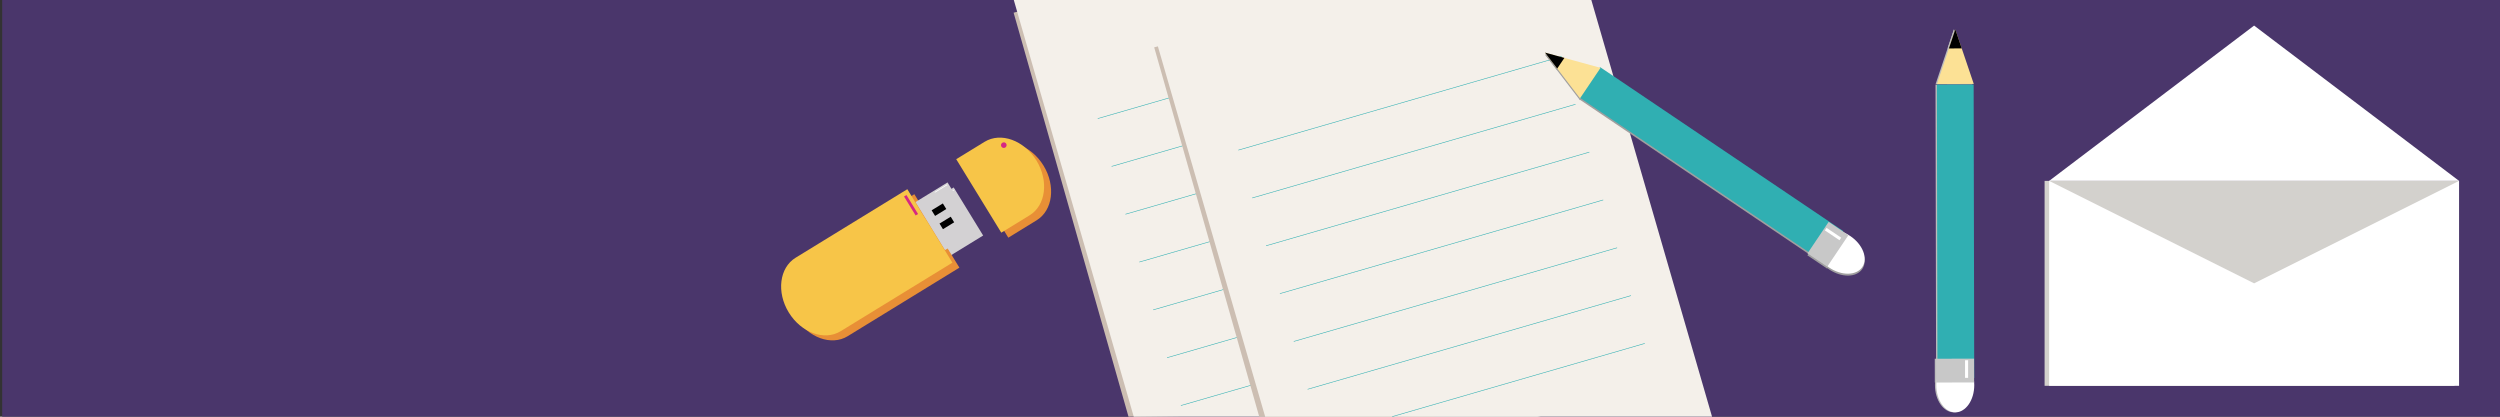 <?xml version="1.0" encoding="utf-8"?>
<!-- Generator: Adobe Illustrator 16.0.0, SVG Export Plug-In . SVG Version: 6.00 Build 0)  -->
<!DOCTYPE svg PUBLIC "-//W3C//DTD SVG 1.1//EN" "http://www.w3.org/Graphics/SVG/1.1/DTD/svg11.dtd">
<svg version="1.1" id="Capa_1" xmlns="http://www.w3.org/2000/svg" xmlns:xlink="http://www.w3.org/1999/xlink" x="0px" y="0px"
	 width="1140px" height="190px" viewBox="0 0 1140 190" enable-background="new 0 0 1140 190" xml:space="preserve">
<rect x="0" y="0" width="1140" height="190" fill="#333333" stroke="none"/>
<rect x="1" fill="#4A366B" width="1140" height="190"/>
<polygon fill="#CCBEB2" points="514.589,189.996 462.211,5.799 482.604,0 541.79,6.771 594.345,189 "/>
<g>
	<polygon fill="#F4F0EA" points="719.702,186.363 701.075,190 516.981,189.998 462.292,0 665.025,0 	"/>
	
		<line fill="none" stroke="#30AFB2" stroke-width="0.25" stroke-miterlimit="10" x1="500.573" y1="54.066" x2="648.021" y2="11.348"/>
	
		<line fill="none" stroke="#30AFB2" stroke-width="0.25" stroke-miterlimit="10" x1="513.211" y1="97.688" x2="660.657" y2="54.968"/>
	
		<line fill="none" stroke="#30AFB2" stroke-width="0.25" stroke-miterlimit="10" x1="519.53" y1="119.497" x2="666.977" y2="76.777"/>
	
		<line fill="none" stroke="#30AFB2" stroke-width="0.25" stroke-miterlimit="10" x1="525.847" y1="141.305" x2="673.295" y2="98.588"/>
	
		<line fill="none" stroke="#30AFB2" stroke-width="0.25" stroke-miterlimit="10" x1="532.168" y1="163.115" x2="679.614" y2="120.398"/>
	
		<line fill="none" stroke="#30AFB2" stroke-width="0.25" stroke-miterlimit="10" x1="538.484" y1="184.926" x2="685.933" y2="142.206"/>
	
		<line fill="none" stroke="#30AFB2" stroke-width="0.25" stroke-miterlimit="10" x1="506.893" y1="75.876" x2="654.339" y2="33.158"/>
</g>
<polygon fill="#CCBEB2" points="574.202,189.995 526.313,21.585 599.604,0.744 654.339,189.995 "/>
<g>
	<polygon fill="#F4F0EA" points="576.917,190.007 526.395,15.62 580.308,0 725.645,0 780.69,189.997 	"/>
	
		<line fill="none" stroke="#30AFB2" stroke-width="0.25" stroke-miterlimit="10" x1="564.678" y1="68.457" x2="712.123" y2="25.739"/>
	
		<line fill="none" stroke="#30AFB2" stroke-width="0.25" stroke-miterlimit="10" x1="577.313" y1="112.076" x2="724.761" y2="69.358"/>
	
		<line fill="none" stroke="#30AFB2" stroke-width="0.25" stroke-miterlimit="10" x1="583.633" y1="133.889" x2="731.079" y2="91.169"/>
	
		<line fill="none" stroke="#30AFB2" stroke-width="0.25" stroke-miterlimit="10" x1="589.951" y1="155.695" x2="737.396" y2="112.979"/>
	
		<line fill="none" stroke="#30AFB2" stroke-width="0.25" stroke-miterlimit="10" x1="596.271" y1="177.507" x2="743.717" y2="134.79"/>
	
		<line fill="none" stroke="#30AFB2" stroke-width="0.25" stroke-miterlimit="10" x1="634.765" y1="189.995" x2="750.035" y2="156.598"/>
	
		<line fill="none" stroke="#30AFB2" stroke-width="0.25" stroke-miterlimit="10" x1="570.997" y1="90.27" x2="718.441" y2="47.551"/>
</g>
<g>
	<path fill="#A09F9F" d="M843.754,108.529c5.687,3.826,8.131,10.144,5.462,14.109c-2.669,3.963-9.44,4.068-15.129,0.237
		c-5.684-3.828-8.129-10.144-5.46-14.106C831.296,104.805,838.067,104.698,843.754,108.529z"/>
	
		<rect x="772.252" y="9.232" transform="matrix(-0.559 0.829 -0.829 -0.559 1279.862 -528.797)" fill="#A09F9F" width="16.764" height="133.834"/>
	
		<rect x="824.456" y="106.363" transform="matrix(-0.558 0.83 -0.83 -0.558 1391.146 -516.831)" fill="#A09F9F" width="17.306" height="10.851"/>
	
		<rect x="834.995" y="103.29" transform="matrix(-0.558 0.83 -0.83 -0.558 1390.999 -526.361)" fill="#A09F9F" width="1.397" height="8.033"/>
	<polygon fill="#A09F9F" points="720.483,45.718 704.52,24.858 729.851,31.813 	"/>
	<polygon fill="#A09F9F" points="704.52,24.858 710.091,32.14 713.361,27.284 	"/>
</g>
<g>
	<path fill="#FFFFFF" d="M843.754,107.65c5.687,3.83,8.131,10.146,5.462,14.109s-9.44,4.071-15.129,0.24
		c-5.684-3.83-8.129-10.145-5.46-14.107C831.296,103.927,838.067,103.822,843.754,107.65z"/>
	
		<rect x="772.29" y="8.385" transform="matrix(-0.559 0.829 -0.829 -0.559 1279.249 -530.125)" fill="#30AFB2" width="16.766" height="133.834"/>
	
		<rect x="824.5" y="105.461" transform="matrix(-0.558 0.83 -0.83 -0.558 1390.487 -518.254)" fill="#C8C8C8" width="17.306" height="10.852"/>
	
		<rect x="834.996" y="102.414" transform="matrix(-0.558 0.83 -0.83 -0.558 1390.52 -527.51)" fill="#FFFFFF" width="1.396" height="8.033"/>
	<polygon fill="#FCE195" points="720.483,44.84 704.52,23.981 729.851,30.936 	"/>
	<polygon points="704.52,23.981 710.091,31.263 713.361,26.407 	"/>
</g>
<g>
	<path fill="#BCBCBC" d="M899.638,175.607c0.009,6.854-3.854,12.416-8.633,12.429c-4.776,0.006-8.66-5.547-8.67-12.403
		c-0.01-6.852,3.853-12.415,8.631-12.423C895.747,163.199,899.625,168.752,899.638,175.607z"/>
	
		<rect x="882.761" y="38.281" transform="matrix(-1 0.002 -0.002 -1 1782.463 208.893)" fill="#BCBCBC" width="16.764" height="133.837"/>
	
		<rect x="882.318" y="163.241" transform="matrix(-1 0.002 -0.002 -1 1782.216 335.877)" fill="#BCBCBC" width="17.305" height="10.854"/>
	<rect x="895.438" y="164.273" fill="#BCBCBC" width="1.396" height="8.033"/>
	<polygon fill="#BCBCBC" points="882.65,38.305 890.994,13.397 899.416,38.279 	"/>
	<polygon fill="#BCBCBC" points="890.994,13.397 888.08,22.09 893.934,22.08 	"/>
</g>
<g>
	<path fill="#FFFFFF" d="M900.262,175.607c0.008,6.854-3.854,12.416-8.633,12.429c-4.777,0.006-8.659-5.547-8.67-12.403
		c-0.01-6.852,3.854-12.415,8.631-12.423C896.371,163.199,900.249,168.752,900.262,175.607z"/>
	
		<rect x="883.385" y="38.281" transform="matrix(-1 0.002 -0.002 -1 1783.711 208.892)" fill="#30AFB2" width="16.766" height="133.837"/>
	
		<rect x="882.942" y="163.241" transform="matrix(-1 0.002 -0.002 -1 1783.464 335.875)" fill="#C8C8C8" width="17.305" height="10.854"/>
	<rect x="896.061" y="164.273" fill="#FFFFFF" width="1.396" height="8.033"/>
	<polygon fill="#FCE195" points="883.274,38.305 891.618,13.397 900.04,38.279 	"/>
	<polygon points="891.618,13.397 888.704,22.09 894.558,22.08 	"/>
</g>
<rect x="932.333" y="82.48" fill="#D3D1CD" width="186.923" height="93.45"/>
<rect x="934.41" y="82.48" fill="#FFFFFF" width="186.923" height="93.45"/>
<polygon fill="#FFFFFF" points="934.41,82.48 1027.871,11.662 1121.333,82.48 "/>
<polygon fill="#D3D1CD" points="934.41,82.48 1027.871,129.205 1121.333,82.48 "/>
<g>
	
		<rect x="425.951" y="87.989" transform="matrix(-0.853 0.523 -0.523 -0.853 857.674 -40.32)" fill="#D3D1D3" width="17.148" height="25.7"/>
	<path fill="#E88F36" d="M437.487,122.05c-18.662,11.451-50.943,31.252-50.943,31.252c-7.398,4.538-17.989,0.72-23.665-8.532
		c-5.677-9.254-4.283-20.429,3.118-24.968c0,0,32.278-19.803,50.943-31.25"/>
	<path fill="#E88F36" d="M439.237,74.874c7.588-4.655,12.928-7.928,12.928-7.928c7.394-4.537,17.986-0.715,23.663,8.539
		c5.674,9.251,4.278,20.424-3.116,24.96c0,0-5.337,3.275-12.925,7.932"/>
	
		<rect x="428.272" y="96.445" transform="matrix(-0.852 0.523 -0.523 -0.852 850.047 -44.252)" width="6.005" height="3.005"/>
	
		<rect x="432.055" y="102.674" transform="matrix(-0.853 0.523 -0.523 -0.853 860.415 -34.362)" width="5.999" height="3.001"/>
	
		<rect x="428.804" y="88.024" transform="matrix(-0.852 0.523 -0.523 -0.852 846.614 -62.596)" fill="#FFFFFF" width="6.673" height="0.321"/>
	<path fill="#D62783" d="M462.021,67.793c0.373,0.604,0.18,1.395-0.426,1.763c-0.6,0.369-1.394,0.183-1.762-0.421
		c-0.371-0.603-0.18-1.395,0.423-1.764C460.858,67.003,461.652,67.188,462.021,67.793z"/>
	
		<rect x="418.091" y="90.981" transform="matrix(-0.852 0.523 -0.523 -0.852 825.83 -41.199)" fill="#D62783" width="1.287" height="10.13"/>
</g>
<g>
	
		<rect x="422.751" y="85.675" transform="matrix(-0.852 0.523 -0.523 -0.852 850.507 -43.026)" fill="#D3D1D3" width="17.149" height="25.704"/>
	<path fill="#F7C548" d="M434.291,119.773c-18.663,11.449-50.943,31.25-50.943,31.25c-7.399,4.541-17.989,0.723-23.666-8.529
		c-5.676-9.254-4.28-20.432,3.118-24.969c0,0,32.281-19.803,50.943-31.25"/>
	<path fill="#F7C548" d="M436.04,72.597c7.588-4.654,12.928-7.928,12.928-7.928c7.395-4.538,17.987-0.715,23.663,8.539
		c5.674,9.251,4.28,20.425-3.115,24.96c0,0-5.338,3.273-12.926,7.93"/>
	<rect x="425.057" y="94.173" transform="matrix(-0.852 0.523 -0.523 -0.852 842.91 -46.746)" width="6" height="3.003"/>
	
		<rect x="428.86" y="100.398" transform="matrix(-0.853 0.522 -0.522 -0.853 853.326 -36.85)" width="5.998" height="3.001"/>
	
		<rect x="425.609" y="85.746" transform="matrix(-0.852 0.523 -0.523 -0.852 839.491 -65.175)" fill="#FFFFFF" width="6.673" height="0.322"/>
	<path fill="#D62783" d="M458.826,65.517c0.371,0.603,0.177,1.395-0.425,1.763c-0.604,0.369-1.396,0.183-1.766-0.421
		c-0.368-0.604-0.179-1.395,0.425-1.765C457.661,64.727,458.455,64.912,458.826,65.517z"/>
	
		<rect x="414.875" y="88.721" transform="matrix(-0.853 0.522 -0.522 -0.853 818.824 -43.31)" fill="#D62783" width="1.286" height="10.131"/>
</g>
</svg>
